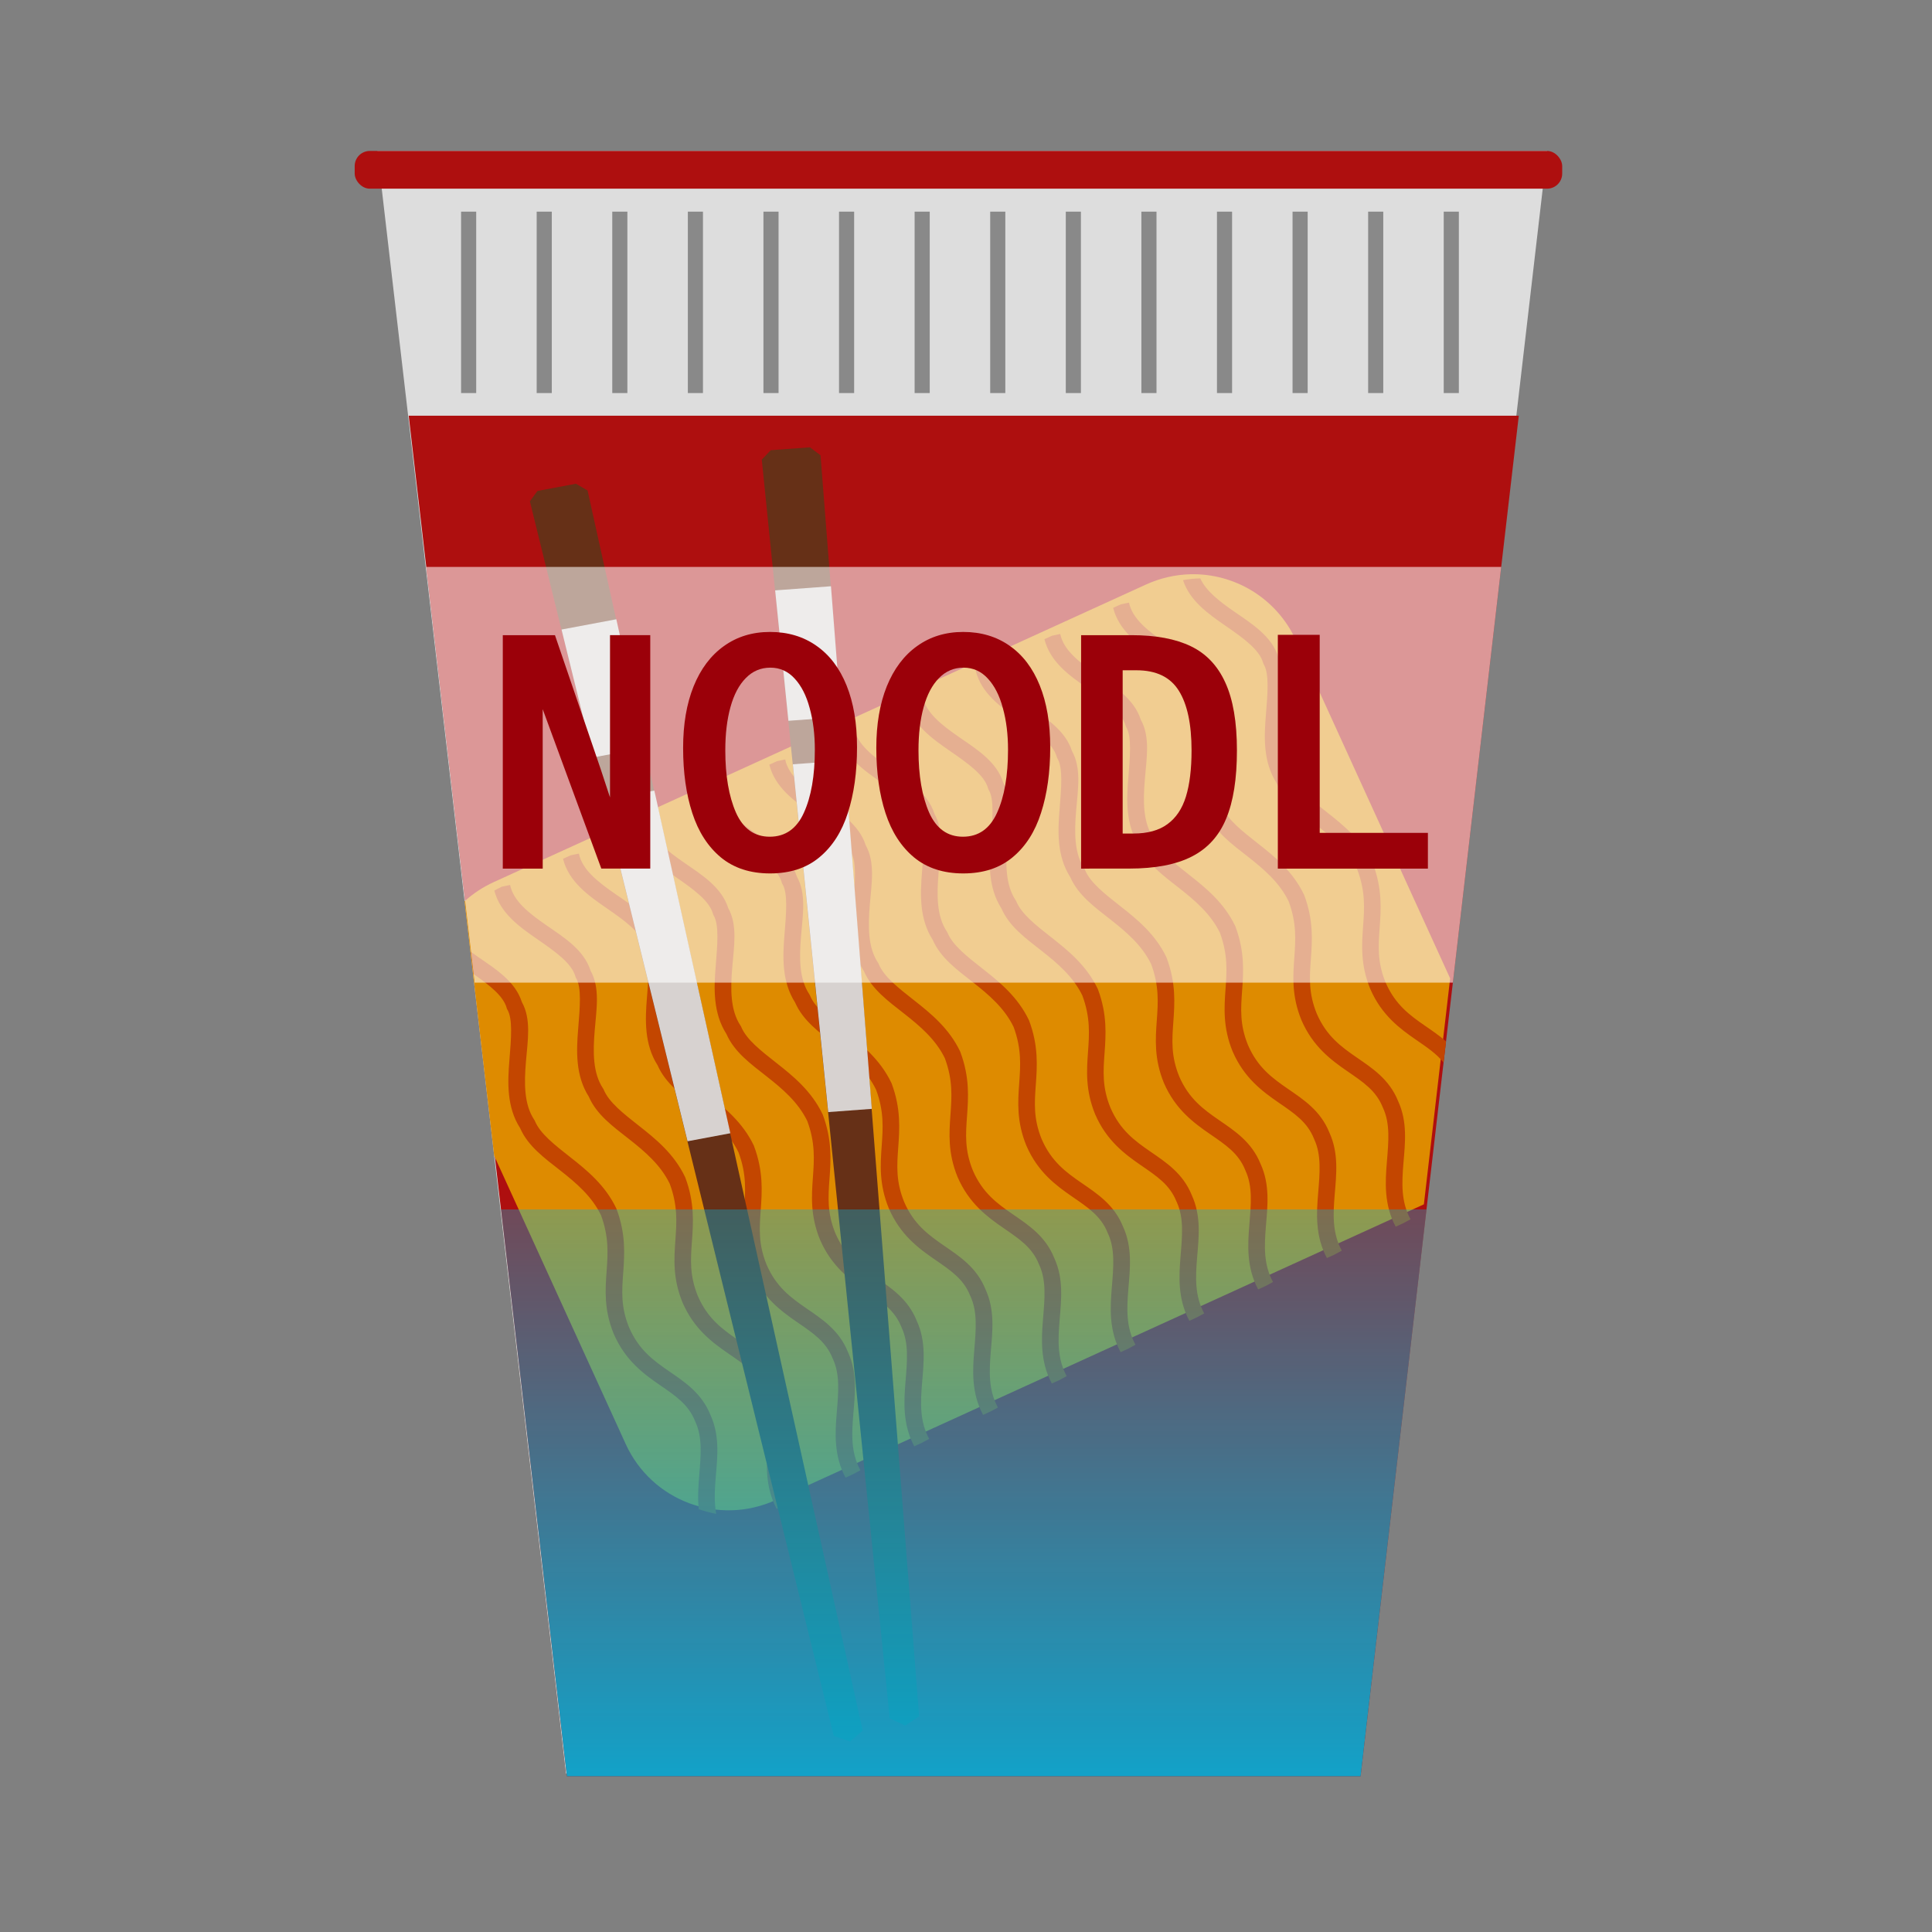 <?xml version="1.0" encoding="UTF-8" standalone="no"?>
<svg
   xmlns:dc="http://purl.org/dc/elements/1.1/"
   xmlns:cc="http://creativecommons.org/ns#"
   xmlns:rdf="http://www.w3.org/1999/02/22-rdf-syntax-ns#"
   xmlns:svg="http://www.w3.org/2000/svg"
   xmlns="http://www.w3.org/2000/svg"
   xmlns:xlink="http://www.w3.org/1999/xlink"
   xmlns:sodipodi="http://sodipodi.sourceforge.net/DTD/sodipodi-0.dtd"
   xmlns:inkscape="http://www.inkscape.org/namespaces/inkscape"
   width="256"
   height="256"
   viewBox="0 0 67.733 67.733"
   version="1.1"
   id="svg8"
   inkscape:version="1.0.2 (e86c870879, 2021-01-15)"
   sodipodi:docname="instant_noodle.svg">
  <rect x="0" y="0" width="67.733" height="67.733" fill="#808080" stroke="none"/>
  <defs
     id="defs2">
    <linearGradient
       inkscape:collect="always"
       id="linearGradient3046">
      <stop
         style="stop-color:#00b3de;stop-opacity:1;"
         offset="0"
         id="stop3042" />
      <stop
         style="stop-color:#00b3de;stop-opacity:0;"
         offset="1"
         id="stop3044" />
    </linearGradient>
    <linearGradient
       inkscape:collect="always"
       xlink:href="#linearGradient3046"
       id="linearGradient3048"
       x1="130"
       y1="250"
       x2="130"
       y2="110"
       gradientUnits="userSpaceOnUse" />
  </defs>
  <sodipodi:namedview
     id="base"
     pagecolor="#ffffff"
     bordercolor="#666666"
     borderopacity="1.0"
     inkscape:pageopacity="0.0"
     inkscape:pageshadow="2"
     inkscape:zoom="1.979899"
     inkscape:cx="83.945056"
     inkscape:cy="80.93998"
     inkscape:document-units="px"
     inkscape:current-layer="layer1"
     inkscape:document-rotation="0"
     showgrid="true"
     units="px"
     inkscape:window-width="1343"
     inkscape:window-height="908"
     inkscape:window-x="144"
     inkscape:window-y="47"
     inkscape:window-maximized="0">
    <inkscape:grid
       type="xygrid"
       id="grid1402" />
  </sodipodi:namedview>
  <g
     inkscape:label="Layer 1"
     inkscape:groupmode="layer"
     id="layer1">
    <path
       id="rect831"
       style="fill:#dddddd;fill-opacity:1;stroke-width:1.323;stroke-linecap:round;stroke-linejoin:round;stroke-dashoffset:3.501;paint-order:stroke markers fill"
       d="M 13.229,5.292 H 54.24 L 47.625,62.177 H 19.844 Z"
       sodipodi:nodetypes="ccccc" />
    <path
       id="path2936"
       style="fill:#ae0f0f;fill-opacity:1;stroke:none;stroke-width:3;stroke-linecap:round;stroke-linejoin:round;stroke-dashoffset:3.501;paint-order:stroke markers fill"
       d="M 54.07 55 L 75 235 L 180 235 L 200.93 55 L 54.07 55 z "
       transform="scale(0.265)" />
    <rect
       style="fill:#ae0f0f;fill-opacity:1;stroke:none;stroke-width:0.794;stroke-linecap:round;stroke-linejoin:round;stroke-dashoffset:3.501;paint-order:stroke markers fill"
       id="rect2939"
       width="42.333"
       height="1.323"
       x="12.435"
       y="5.292"
       ry="0.529" />
    <path
       id="rect2941"
       style="fill:#de8b00;fill-opacity:1;stroke:none;stroke-width:0.846;stroke-linecap:round;stroke-linejoin:round;stroke-dashoffset:3.501;paint-order:stroke markers fill"
       d="m 41.716,20.133 c -0.515,0.015 -1.037,0.131 -1.537,0.359 L 17.31,30.925 c -0.384,0.175 -0.726,0.404 -1.023,0.673 l 1.038,8.921 4.611,10.106 c 0.913,2 3.258,2.876 5.258,1.964 L 49.919,42.222 50.84,34.301 45.437,22.456 C 44.752,20.956 43.262,20.088 41.716,20.133 Z" />
    <path
       id="path2945"
       style="color:#000000;font-style:normal;font-variant:normal;font-weight:normal;font-stretch:normal;font-size:medium;line-height:normal;font-family:sans-serif;font-variant-ligatures:normal;font-variant-position:normal;font-variant-caps:normal;font-variant-numeric:normal;font-variant-alternates:normal;font-variant-east-asian:normal;font-feature-settings:normal;font-variation-settings:normal;text-indent:0;text-align:start;text-decoration:none;text-decoration-line:none;text-decoration-style:solid;text-decoration-color:#000000;letter-spacing:normal;word-spacing:normal;text-transform:none;writing-mode:lr-tb;direction:ltr;text-orientation:mixed;dominant-baseline:auto;baseline-shift:baseline;text-anchor:start;white-space:normal;shape-padding:0;shape-margin:0;inline-size:0;clip-rule:nonzero;display:inline;overflow:visible;visibility:visible;isolation:auto;mix-blend-mode:normal;color-interpolation:sRGB;color-interpolation-filters:linearRGB;solid-color:#000000;solid-opacity:1;vector-effect:none;fill:#c34600;fill-opacity:1;fill-rule:nonzero;stroke:none;stroke-width:3.78;stroke-linecap:butt;stroke-linejoin:miter;stroke-miterlimit:4;stroke-dasharray:none;stroke-dashoffset:0;stroke-opacity:1;color-rendering:auto;image-rendering:auto;shape-rendering:auto;text-rendering:auto;enable-background:accumulate;stop-color:#000000"
       d="M 158.791 76.516 C 158.031 76.53 157.269 76.615 156.508 76.748 C 157.402 79.488 159.853 81.213 162.07 82.746 C 164.479 84.411 166.602 85.925 167.1 87.674 L 167.141 87.801 L 167.207 87.926 C 167.92 89.143 167.71 91.709 167.469 94.637 C 167.23 97.528 167.103 100.811 168.881 103.582 C 169.925 105.976 172.083 107.533 174.188 109.186 C 176.302 110.846 178.376 112.6 179.588 115.098 C 180.657 117.983 180.504 120.178 180.33 122.578 C 180.156 124.993 179.972 127.634 181.268 130.801 L 181.273 130.814 L 181.277 130.822 C 182.784 134.308 185.216 136.096 187.322 137.549 C 188.778 138.552 190.039 139.401 190.98 140.568 L 191.305 137.773 C 190.428 137.009 189.483 136.366 188.572 135.738 C 186.507 134.314 184.583 132.914 183.303 129.963 C 182.195 127.249 182.349 125.15 182.523 122.74 C 182.698 120.328 182.89 117.613 181.639 114.275 L 181.625 114.232 L 181.604 114.186 C 180.143 111.133 177.712 109.156 175.553 107.461 C 173.394 105.765 171.549 104.322 170.848 102.662 L 170.812 102.564 L 170.758 102.484 C 169.399 100.435 169.425 97.66 169.66 94.812 C 169.892 92.001 170.388 89.181 169.117 86.914 C 168.242 84.162 165.647 82.547 163.324 80.941 C 161.316 79.553 159.558 78.195 158.791 76.516 z M 149.363 79.725 L 148.285 79.949 L 147.268 80.412 C 148.016 83.439 150.623 85.276 152.969 86.898 C 155.377 88.563 157.508 90.073 158.006 91.822 L 158.041 91.951 L 158.113 92.074 C 158.826 93.291 158.61 95.859 158.369 98.787 C 158.131 101.674 158.004 104.952 159.773 107.721 C 160.815 110.123 162.985 111.678 165.094 113.334 C 167.208 114.994 169.274 116.753 170.486 119.25 C 171.556 122.135 171.404 124.33 171.23 126.73 C 171.056 129.146 170.877 131.783 172.172 134.949 L 172.18 134.965 L 172.182 134.971 C 173.688 138.456 176.114 140.249 178.221 141.701 C 180.327 143.154 182.047 144.266 182.943 146.518 L 182.955 146.545 L 182.967 146.57 C 183.933 148.65 183.7 151.032 183.479 153.721 C 183.259 156.389 183.087 159.367 184.643 162.285 L 185.641 161.83 L 186.607 161.307 C 185.345 158.979 185.451 156.544 185.668 153.898 C 185.885 151.263 186.234 148.426 184.967 145.674 C 183.797 142.769 181.534 141.31 179.473 139.889 C 177.408 138.465 175.488 137.063 174.207 134.111 C 173.099 131.397 173.248 129.303 173.422 126.893 C 173.596 124.48 173.796 121.761 172.545 118.424 L 172.525 118.383 L 172.504 118.338 C 171.043 115.286 168.61 113.309 166.451 111.613 C 164.292 109.918 162.453 108.471 161.752 106.811 L 161.709 106.717 L 161.656 106.635 C 160.298 104.585 160.326 101.813 160.561 98.965 C 160.792 96.153 161.285 93.336 160.014 91.068 C 159.138 88.316 156.545 86.699 154.223 85.094 C 151.85 83.453 149.811 81.861 149.363 79.725 z M 140.264 83.875 L 139.189 84.098 L 138.176 84.561 C 138.924 87.587 141.531 89.425 143.877 91.047 C 146.285 92.712 148.408 94.224 148.906 95.973 L 148.941 96.104 L 149.012 96.225 C 149.724 97.442 149.511 100.012 149.27 102.939 C 149.031 105.831 148.909 109.112 150.688 111.883 C 151.732 114.276 153.889 115.834 155.994 117.486 C 158.112 119.149 160.181 120.908 161.393 123.412 C 162.454 126.288 162.304 128.486 162.131 130.881 C 161.956 133.296 161.777 135.935 163.072 139.102 L 163.078 139.115 L 163.082 139.123 C 164.589 142.609 167.023 144.397 169.129 145.85 C 171.235 147.302 172.947 148.416 173.844 150.668 L 173.855 150.695 L 173.867 150.723 C 174.834 152.803 174.606 155.18 174.385 157.869 C 174.165 160.537 173.987 163.517 175.543 166.436 L 176.543 165.98 L 177.514 165.457 C 176.251 163.13 176.359 160.692 176.576 158.047 C 176.793 155.411 177.134 152.577 175.867 149.824 C 174.698 146.919 172.434 145.462 170.373 144.041 C 168.308 142.617 166.388 141.215 165.107 138.264 C 163.999 135.55 164.154 133.451 164.328 131.041 C 164.502 128.629 164.694 125.914 163.443 122.576 L 163.426 122.535 L 163.404 122.488 C 161.943 119.436 159.516 117.457 157.357 115.762 C 155.198 114.066 153.353 112.623 152.652 110.963 L 152.609 110.869 L 152.557 110.787 C 151.198 108.738 151.224 105.965 151.459 103.117 C 151.691 100.306 152.193 97.482 150.922 95.215 C 150.047 92.462 147.451 90.848 145.129 89.242 C 142.756 87.602 140.711 86.011 140.264 83.875 z M 131.172 88.023 L 130.092 88.248 L 129.076 88.711 C 129.824 91.738 132.431 93.575 134.777 95.197 C 137.186 96.862 139.309 98.376 139.807 100.125 L 139.848 100.252 L 139.914 100.377 C 140.627 101.594 140.417 104.16 140.176 107.088 C 139.937 109.979 139.81 113.262 141.588 116.033 C 142.632 118.427 144.79 119.984 146.895 121.637 C 149.009 123.297 151.081 125.051 152.293 127.549 C 153.362 130.434 153.211 132.629 153.037 135.029 C 152.863 137.445 152.678 140.086 153.973 143.252 L 153.98 143.268 L 153.982 143.273 C 155.489 146.759 157.923 148.547 160.029 150 C 162.136 151.453 163.853 152.565 164.75 154.816 L 164.762 154.844 L 164.773 154.871 C 165.74 156.951 165.506 159.331 165.285 162.02 C 165.066 164.688 164.893 167.668 166.449 170.586 L 167.445 170.131 L 168.414 169.607 C 167.152 167.28 167.259 164.842 167.477 162.197 C 167.693 159.565 168.031 156.734 166.77 153.984 C 165.601 151.074 163.342 149.612 161.279 148.189 C 159.214 146.765 157.288 145.365 156.008 142.414 C 154.9 139.7 155.054 137.602 155.229 135.191 C 155.403 132.779 155.595 130.064 154.344 126.727 L 154.332 126.684 L 154.311 126.637 C 152.85 123.585 150.417 121.608 148.258 119.912 C 146.099 118.217 144.254 116.774 143.553 115.113 L 143.518 115.016 L 143.463 114.936 C 142.104 112.886 142.132 110.114 142.367 107.266 C 142.599 104.454 143.093 101.634 141.822 99.367 C 140.947 96.615 138.352 95 136.029 93.395 C 133.657 91.754 131.619 90.16 131.172 88.023 z M 122.068 92.176 L 120.99 92.4 L 119.975 92.863 C 120.723 95.89 123.33 97.728 125.676 99.35 C 128.084 101.015 130.215 102.524 130.713 104.273 L 130.748 104.404 L 130.82 104.525 C 131.533 105.742 131.317 108.312 131.076 111.24 C 130.838 114.127 130.711 117.406 132.48 120.174 C 133.522 122.576 135.69 124.131 137.799 125.787 C 139.913 127.447 141.979 129.204 143.191 131.701 C 144.261 134.586 144.111 136.781 143.938 139.182 C 143.763 141.597 143.584 144.236 144.879 147.402 L 144.885 147.416 L 144.889 147.424 C 146.395 150.909 148.821 152.7 150.928 154.152 C 153.034 155.605 154.752 156.717 155.648 158.969 L 155.662 158.996 L 155.674 159.021 C 156.64 161.102 156.407 163.483 156.186 166.172 C 155.966 168.84 155.792 171.818 157.348 174.736 L 158.348 174.281 L 159.312 173.76 C 158.05 171.432 158.158 168.995 158.375 166.35 C 158.592 163.714 158.939 160.878 157.672 158.125 C 156.503 155.22 154.239 153.763 152.178 152.342 C 150.113 150.918 148.195 149.516 146.914 146.564 C 145.806 143.851 145.953 141.754 146.127 139.344 C 146.301 136.931 146.501 134.214 145.25 130.877 L 145.232 130.836 L 145.211 130.789 C 143.75 127.737 141.315 125.76 139.156 124.064 C 136.997 122.369 135.16 120.924 134.459 119.264 L 134.416 119.168 L 134.363 119.088 C 133.005 117.038 133.031 114.266 133.266 111.418 C 133.497 108.607 133.992 105.787 132.721 103.52 C 131.845 100.767 129.252 99.151 126.93 97.545 C 124.557 95.905 122.516 94.312 122.068 92.176 z M 112.969 96.328 L 111.895 96.549 L 110.881 97.012 C 111.629 100.038 114.236 101.876 116.582 103.498 C 118.99 105.163 121.115 106.677 121.613 108.426 L 121.648 108.555 L 121.719 108.678 C 122.431 109.895 122.218 112.463 121.977 115.391 C 121.738 118.282 121.614 121.563 123.393 124.334 C 124.437 126.728 126.595 128.285 128.699 129.938 C 130.817 131.601 132.887 133.361 134.098 135.865 C 135.159 138.741 135.009 140.939 134.836 143.334 C 134.661 145.749 134.484 148.386 135.779 151.553 L 135.785 151.566 L 135.789 151.574 C 137.296 155.06 139.728 156.848 141.834 158.301 C 143.94 159.753 145.652 160.867 146.549 163.119 L 146.561 163.146 L 146.574 163.174 C 147.541 165.254 147.311 167.632 147.09 170.32 C 146.871 172.989 146.692 175.97 148.248 178.889 L 149.25 178.432 L 150.219 177.908 C 148.956 175.581 149.064 173.143 149.281 170.498 C 149.498 167.863 149.839 165.03 148.572 162.277 C 147.403 159.372 145.139 157.913 143.078 156.492 C 141.013 155.068 139.095 153.666 137.814 150.715 C 136.706 148.001 136.861 145.902 137.035 143.492 C 137.209 141.08 137.401 138.365 136.15 135.027 L 136.131 134.986 L 136.111 134.939 C 134.65 131.888 132.223 129.908 130.064 128.213 C 127.905 126.517 126.06 125.074 125.359 123.414 L 125.316 123.32 L 125.264 123.238 C 123.905 121.189 123.929 118.416 124.164 115.568 C 124.396 112.757 124.898 109.935 123.627 107.668 C 122.751 104.916 120.158 103.301 117.836 101.695 C 115.463 100.055 113.416 98.464 112.969 96.328 z M 103.877 100.475 L 102.799 100.699 L 101.781 101.162 C 102.529 104.189 105.136 106.026 107.482 107.648 C 109.891 109.313 112.014 110.827 112.512 112.576 L 112.553 112.703 L 112.619 112.828 C 113.332 114.045 113.122 116.611 112.881 119.539 C 112.643 122.43 112.517 125.713 114.295 128.484 C 115.339 130.878 117.495 132.435 119.6 134.088 C 121.714 135.748 123.788 137.503 125 140 C 126.069 142.885 125.916 145.082 125.742 147.482 C 125.568 149.898 125.385 152.537 126.68 155.703 L 126.686 155.719 L 126.689 155.725 C 128.196 159.21 130.628 160.999 132.734 162.451 C 134.841 163.904 136.559 165.018 137.455 167.27 L 137.467 167.295 L 137.479 167.322 C 138.445 169.402 138.211 171.784 137.99 174.473 C 137.771 177.141 137.598 180.119 139.154 183.037 L 140.152 182.582 L 141.119 182.059 C 139.857 179.731 139.964 177.293 140.182 174.648 C 140.398 172.016 140.738 169.185 139.477 166.436 C 138.308 163.525 136.047 162.063 133.984 160.641 C 131.919 159.217 129.993 157.819 128.713 154.867 C 127.605 152.153 127.761 150.055 127.936 147.645 C 128.11 145.232 128.302 142.517 127.051 139.18 L 127.037 139.135 L 127.016 139.09 C 125.555 136.038 123.124 134.059 120.965 132.363 C 118.806 130.668 116.961 129.225 116.26 127.564 L 116.225 127.467 L 116.17 127.387 C 114.811 125.337 114.838 122.565 115.072 119.717 C 115.304 116.905 115.801 114.086 114.529 111.818 C 113.654 109.066 111.059 107.451 108.736 105.846 C 106.364 104.205 104.324 102.611 103.877 100.475 z M 94.775 104.629 L 93.697 104.852 L 92.68 105.314 C 93.428 108.341 96.035 110.179 98.381 111.801 C 100.789 113.466 102.92 114.976 103.418 116.725 L 103.453 116.855 L 103.525 116.977 C 104.238 118.194 104.023 120.763 103.781 123.691 C 103.543 126.578 103.418 129.857 105.188 132.625 C 106.229 135.027 108.397 136.582 110.506 138.238 C 112.62 139.898 114.686 141.655 115.898 144.152 C 116.968 147.038 116.816 149.232 116.643 151.633 C 116.468 154.048 116.289 156.687 117.584 159.854 L 117.592 159.867 L 117.594 159.875 C 119.101 163.361 121.526 165.151 123.633 166.604 C 125.739 168.056 127.459 169.168 128.355 171.42 L 128.367 171.447 L 128.379 171.475 C 129.346 173.555 129.112 175.934 128.891 178.623 C 128.671 181.291 128.499 184.269 130.055 187.188 L 131.053 186.732 L 132.02 186.211 C 130.757 183.884 130.863 181.446 131.08 178.801 C 131.297 176.165 131.646 173.329 130.379 170.576 C 129.21 167.671 126.946 166.214 124.885 164.793 C 122.82 163.369 120.9 161.967 119.619 159.016 C 118.511 156.302 118.66 154.207 118.834 151.797 C 119.008 149.384 119.208 146.666 117.957 143.328 L 117.938 143.287 L 117.916 143.24 C 116.455 140.188 114.022 138.211 111.863 136.516 C 109.704 134.82 107.865 133.375 107.164 131.715 L 107.121 131.621 L 107.07 131.539 C 105.712 129.49 105.738 126.717 105.973 123.869 C 106.204 121.058 106.697 118.238 105.426 115.971 C 104.55 113.219 101.959 111.604 99.637 109.998 C 97.264 108.358 95.223 106.765 94.775 104.629 z M 85.676 108.779 L 84.6 109.002 L 83.588 109.463 C 84.336 112.49 86.943 114.327 89.289 115.949 C 91.697 117.614 93.82 119.128 94.318 120.877 L 94.354 121.006 L 94.424 121.129 C 95.136 122.346 94.923 124.914 94.682 127.842 C 94.443 130.733 94.321 134.014 96.1 136.785 C 97.144 139.179 99.302 140.736 101.406 142.389 C 103.524 144.052 105.594 145.812 106.805 148.316 C 107.866 151.192 107.716 153.39 107.543 155.785 C 107.368 158.2 107.189 160.838 108.484 164.004 L 108.492 164.02 L 108.494 164.025 C 110.001 167.511 112.435 169.299 114.541 170.752 C 116.647 172.205 118.359 173.32 119.256 175.572 L 119.268 175.598 L 119.279 175.625 C 120.246 177.705 120.018 180.083 119.797 182.771 C 119.578 185.44 119.399 188.422 120.955 191.34 L 121.955 190.883 L 122.926 190.359 C 121.663 188.032 121.771 185.594 121.988 182.949 C 122.205 180.314 122.546 177.481 121.279 174.729 C 120.11 171.824 117.846 170.365 115.785 168.943 C 113.72 167.519 111.8 166.117 110.52 163.166 C 109.411 160.452 109.566 158.353 109.74 155.943 C 109.915 153.531 110.106 150.816 108.855 147.479 L 108.838 147.438 L 108.816 147.393 C 107.355 144.341 104.929 142.36 102.77 140.664 C 100.611 138.969 98.765 137.526 98.064 135.865 L 98.021 135.771 L 97.969 135.689 C 96.61 133.64 96.636 130.869 96.871 128.021 C 97.103 125.21 97.605 122.386 96.334 120.119 C 95.458 117.367 92.863 115.752 90.541 114.146 C 88.168 112.506 86.123 110.915 85.676 108.779 z M 76.584 112.928 L 75.504 113.15 L 74.488 113.615 C 75.236 116.642 77.843 118.48 80.189 120.102 C 82.598 121.767 84.721 123.278 85.219 125.027 L 85.26 125.156 L 85.324 125.279 C 86.037 126.496 85.829 129.064 85.588 131.992 C 85.35 134.883 85.222 138.166 87 140.938 C 88.044 143.331 90.202 144.888 92.307 146.541 C 94.421 148.201 96.493 149.954 97.705 152.451 C 98.774 155.336 98.623 157.533 98.449 159.934 C 98.275 162.349 98.09 164.99 99.385 168.156 L 99.391 168.17 L 99.395 168.178 C 100.901 171.663 103.335 173.452 105.441 174.904 C 107.548 176.357 109.264 177.469 110.16 179.721 L 110.174 179.748 L 110.186 179.773 C 111.152 181.853 110.918 184.235 110.697 186.924 C 110.478 189.592 110.305 192.57 111.861 195.488 L 112.857 195.033 L 113.826 194.51 C 112.564 192.182 112.671 189.745 112.889 187.1 C 113.105 184.464 113.452 181.63 112.186 178.877 C 111.016 175.972 108.752 174.515 106.691 173.094 C 104.626 171.67 102.701 170.27 101.42 167.318 C 100.312 164.604 100.466 162.506 100.641 160.096 C 100.815 157.683 101.007 154.968 99.756 151.631 L 99.744 151.588 L 99.723 151.541 C 98.262 148.489 95.829 146.51 93.67 144.814 C 91.511 143.119 89.666 141.678 88.965 140.018 L 88.93 139.92 L 88.875 139.838 C 87.516 137.788 87.545 135.016 87.779 132.168 C 88.011 129.357 88.506 126.537 87.234 124.27 C 86.359 121.517 83.764 119.903 81.441 118.297 C 79.069 116.656 77.031 115.064 76.584 112.928 z M 67.482 117.08 L 66.404 117.303 C 66.404 117.303 66.402 117.303 66.402 117.303 C 66.055 117.461 65.727 117.642 65.398 117.822 C 66.165 120.816 68.756 122.642 71.088 124.254 C 73.496 125.919 75.627 127.429 76.125 129.178 L 76.16 129.307 L 76.232 129.428 C 76.945 130.645 76.73 133.215 76.488 136.143 C 76.25 139.029 76.123 142.308 77.893 145.076 C 78.934 147.478 81.102 149.033 83.211 150.689 C 85.325 152.35 87.392 154.106 88.604 156.604 C 89.673 159.489 89.523 161.684 89.35 164.084 C 89.175 166.499 88.996 169.138 90.291 172.305 L 90.297 172.318 L 90.301 172.326 C 91.808 175.812 94.233 177.602 96.34 179.055 C 98.446 180.507 100.164 181.619 101.061 183.871 L 101.074 183.898 L 101.086 183.926 C 102.053 186.006 101.819 188.385 101.598 191.074 C 101.38 193.727 101.209 196.689 102.736 199.592 C 103.079 199.464 103.422 199.338 103.76 199.184 L 104.725 198.662 C 103.462 196.335 103.57 193.897 103.787 191.252 C 104.004 188.617 104.351 185.782 103.084 183.029 C 101.915 180.124 99.651 178.665 97.59 177.244 C 95.525 175.82 93.607 174.418 92.326 171.467 C 91.218 168.753 91.365 166.658 91.539 164.248 C 91.713 161.836 91.913 159.117 90.662 155.779 L 90.645 155.738 L 90.623 155.691 C 89.162 152.639 86.727 150.662 84.568 148.967 C 82.409 147.271 80.572 145.826 79.871 144.166 L 79.828 144.072 L 79.775 143.99 C 78.417 141.941 78.443 139.168 78.678 136.32 C 78.909 133.509 79.404 130.689 78.133 128.422 C 77.257 125.67 74.664 124.055 72.342 122.449 C 69.969 120.809 67.93 119.216 67.482 117.08 z M 62.318 125.938 L 62.66 128.871 C 64.777 130.353 66.575 131.747 67.025 133.328 L 67.061 133.459 L 67.131 133.58 C 67.843 134.797 67.63 137.367 67.389 140.295 C 67.15 143.186 67.026 146.465 68.805 149.236 C 69.849 151.63 72.007 153.187 74.111 154.84 C 76.229 156.503 78.299 158.263 79.51 160.768 C 80.571 163.644 80.421 165.841 80.248 168.236 C 80.074 170.652 79.896 173.289 81.191 176.455 L 81.197 176.471 L 81.201 176.477 C 82.708 179.962 85.14 181.751 87.246 183.203 C 89.352 184.656 91.064 185.772 91.961 188.023 L 91.973 188.051 L 91.986 188.076 C 92.953 190.156 92.723 192.536 92.502 195.225 C 92.386 196.632 92.287 198.127 92.441 199.654 C 93.192 199.925 93.965 200.131 94.752 200.279 C 94.464 198.722 94.553 197.104 94.693 195.4 C 94.91 192.765 95.251 189.932 93.984 187.18 C 92.815 184.275 90.551 182.816 88.49 181.395 C 86.425 179.97 84.507 178.57 83.227 175.619 C 82.118 172.905 82.273 170.807 82.447 168.396 C 82.622 165.984 82.813 163.269 81.562 159.932 L 81.543 159.891 L 81.523 159.844 C 80.063 156.791 77.636 154.811 75.477 153.115 C 73.318 151.42 71.472 149.977 70.771 148.316 L 70.729 148.223 L 70.676 148.141 C 69.317 146.091 69.343 143.321 69.578 140.473 C 69.81 137.661 70.312 134.838 69.041 132.57 C 68.165 129.818 65.57 128.203 63.248 126.598 C 62.93 126.378 62.621 126.157 62.318 125.938 z "
       transform="scale(0.265)" />
    <path
       id="rect3050"
       style="fill:#696969;fill-opacity:0.723;stroke:none;stroke-width:2.2;stroke-linecap:round;stroke-linejoin:round;stroke-miterlimit:4;stroke-dasharray:none;stroke-dashoffset:3.501;stroke-opacity:1;paint-order:stroke markers fill"
       d="M 61 28 L 61 52 L 63 52 L 63 28 L 61 28 z M 71 28 L 71 52 L 73 52 L 73 28 L 71 28 z M 81 28 L 81 52 L 83 52 L 83 28 L 81 28 z M 91 28 L 91 52 L 93 52 L 93 28 L 91 28 z M 101 28 L 101 52 L 103 52 L 103 28 L 101 28 z M 111 28 L 111 52 L 113 52 L 113 28 L 111 28 z M 121 28 L 121 52 L 123 52 L 123 28 L 121 28 z M 131 28 L 131 52 L 133 52 L 133 28 L 131 28 z M 141 28 L 141 52 L 143 52 L 143 28 L 141 28 z M 151 28 L 151 52 L 153 52 L 153 28 L 151 28 z M 161 28 L 161 52 L 163 52 L 163 28 L 161 28 z M 171 28 L 171 52 L 173 52 L 173 28 L 171 28 z M 181 28 L 181 52 L 183 52 L 183 28 L 181 28 z M 191 28 L 191 52 L 193 52 L 193 28 L 191 28 z "
       transform="scale(0.265)" />
    <g
       id="g3144"
       transform="matrix(1.274,-0.239,0.269,1.13,15.112,10.416)">
      <path
         id="rect3130"
         style="fill:#663017;fill-opacity:1;stroke:none;stroke-width:0.582;stroke-linecap:round;stroke-linejoin:round;stroke-miterlimit:4;stroke-dasharray:none;stroke-dashoffset:3.501;stroke-opacity:1;paint-order:stroke markers fill"
         d="M 1.587,6.35 H 2.646 L 2.91,6.615 2.381,44.979 1.984,45.23 1.587,44.979 1.323,6.615 Z"
         sodipodi:nodetypes="cccccccc" />
      <path
         id="rect3133"
         style="fill:#d7d2d0;fill-opacity:1;stroke:none;stroke-width:2.2;stroke-linecap:round;stroke-linejoin:round;stroke-miterlimit:4;stroke-dasharray:none;stroke-dashoffset:3.501;stroke-opacity:1;paint-order:stroke markers fill"
         d="m 5.104,40 0.104,15 h 5.379 l 0.207,-15 z m 0.139,20 0.275,40 H 9.965 L 10.518,60 Z"
         transform="scale(0.265)" />
    </g>
    <g
       id="g3150"
       transform="matrix(1.298,-0.096,0.108,1.151,24.275,8.627)">
      <path
         id="path3146"
         style="fill:#663017;fill-opacity:1;stroke:none;stroke-width:0.582;stroke-linecap:round;stroke-linejoin:round;stroke-miterlimit:4;stroke-dasharray:none;stroke-dashoffset:3.501;stroke-opacity:1;paint-order:stroke markers fill"
         d="M 1.587,6.35 H 2.646 L 2.91,6.615 2.381,44.979 1.984,45.23 1.587,44.979 1.323,6.615 Z"
         sodipodi:nodetypes="cccccccc" />
      <path
         id="path3148"
         style="fill:#d7d2d0;fill-opacity:1;stroke:none;stroke-width:2.2;stroke-linecap:round;stroke-linejoin:round;stroke-miterlimit:4;stroke-dasharray:none;stroke-dashoffset:3.501;stroke-opacity:1;paint-order:stroke markers fill"
         d="m 5.104,40 0.104,15 h 5.379 l 0.207,-15 z m 0.139,20 0.275,40 H 9.965 L 10.518,60 Z"
         transform="scale(0.265)" />
    </g>
    <path
       id="rect3037"
       style="fill:url(#linearGradient3048);fill-opacity:1;stroke:none;stroke-width:2.2;stroke-linecap:round;stroke-linejoin:round;stroke-miterlimit:4;stroke-dasharray:none;stroke-dashoffset:3.501;stroke-opacity:1;paint-order:stroke markers fill"
       d="M 66.279 160 L 75 235 L 180 235 L 188.721 160 L 66.279 160 z "
       transform="scale(0.265)" />
    <path
       id="path3160"
       style="fill:#ffffff;fill-opacity:0.567;stroke:none;stroke-width:2.2;stroke-linecap:round;stroke-linejoin:round;stroke-miterlimit:4;stroke-dasharray:none;stroke-dashoffset:3.501;stroke-opacity:1;paint-order:stroke markers fill"
       d="M 56.396 75 L 62.791 130 L 192.209 130 L 198.604 75 L 56.396 75 z "
       transform="scale(0.265)" />
    <g
       aria-label="NOODL"
       id="text3154"
       style="font-weight:bold;font-size:11.289px;line-height:1.25;font-family:JuliaMono;-inkscape-font-specification:'JuliaMono, Bold';fill:#9b0009;fill-opacity:1;stroke:#ec8885;stroke-width:0.423;stroke-miterlimit:4;stroke-dasharray:none;stroke-opacity:0">
      <path
         d="m 19.027,30.452 h -1.4 v -8.184 h 1.829 l 1.603,4.696 0.327,0.993 v -5.69 h 1.411 v 8.184 h -1.716 l -2.055,-5.588 z"
         style="fill:#9b0009;fill-opacity:1;stroke:#ec8885;stroke-width:0.423;stroke-miterlimit:4;stroke-dasharray:none;stroke-opacity:0"
         id="path3165" />
      <path
         d="m 26.997,30.621 q -1.044,0 -1.727,-0.564 -0.677,-0.564 -0.999,-1.552 -0.322,-0.988 -0.322,-2.286 0,-1.242 0.367,-2.156 0.373,-0.92 1.061,-1.411 0.689,-0.497 1.62,-0.497 0.937,0 1.626,0.485 0.689,0.48 1.056,1.389 0.367,0.909 0.367,2.167 0,1.31 -0.322,2.303 -0.316,0.993 -0.999,1.558 -0.677,0.564 -1.727,0.564 z m -0.011,-1.287 q 0.818,0 1.197,-0.841 0.384,-0.841 0.384,-2.207 0,-0.813 -0.181,-1.462 -0.175,-0.655 -0.525,-1.033 -0.35,-0.384 -0.852,-0.384 -0.508,0 -0.864,0.367 -0.356,0.361 -0.536,1.016 -0.181,0.649 -0.181,1.518 0,1.326 0.373,2.179 0.378,0.847 1.185,0.847 z"
         style="fill:#9b0009;fill-opacity:1;stroke:#ec8885;stroke-width:0.423;stroke-miterlimit:4;stroke-dasharray:none;stroke-opacity:0"
         id="path3167" />
      <path
         d="m 33.77,30.621 q -1.044,0 -1.727,-0.564 -0.677,-0.564 -0.999,-1.552 -0.322,-0.988 -0.322,-2.286 0,-1.242 0.367,-2.156 0.373,-0.92 1.061,-1.411 0.689,-0.497 1.62,-0.497 0.937,0 1.626,0.485 0.689,0.48 1.056,1.389 0.367,0.909 0.367,2.167 0,1.31 -0.322,2.303 -0.316,0.993 -0.999,1.558 -0.677,0.564 -1.727,0.564 z m -0.011,-1.287 q 0.818,0 1.197,-0.841 0.384,-0.841 0.384,-2.207 0,-0.813 -0.181,-1.462 -0.175,-0.655 -0.525,-1.033 -0.35,-0.384 -0.852,-0.384 -0.508,0 -0.864,0.367 -0.356,0.361 -0.536,1.016 -0.181,0.649 -0.181,1.518 0,1.326 0.373,2.179 0.378,0.847 1.185,0.847 z"
         style="fill:#9b0009;fill-opacity:1;stroke:#ec8885;stroke-width:0.423;stroke-miterlimit:4;stroke-dasharray:none;stroke-opacity:0"
         id="path3169" />
      <path
         d="m 37.902,30.452 v -8.184 h 1.772 q 1.27,0 2.077,0.389 0.807,0.389 1.208,1.276 0.406,0.886 0.406,2.376 0,1.49 -0.378,2.393 -0.373,0.903 -1.202,1.326 -0.824,0.423 -2.201,0.423 z m 1.84,-1.23 q 0.739,0 1.185,-0.327 0.452,-0.327 0.649,-0.965 0.198,-0.643 0.198,-1.62 0,-1.383 -0.446,-2.094 -0.446,-0.717 -1.484,-0.717 h -0.485 v 5.723 z"
         style="fill:#9b0009;fill-opacity:1;stroke:#ec8885;stroke-width:0.423;stroke-miterlimit:4;stroke-dasharray:none;stroke-opacity:0"
         id="path3171" />
      <path
         d="m 50.06,30.452 h -5.261 v -8.196 h 1.468 v 6.943 h 3.793 z"
         style="fill:#9b0009;fill-opacity:1;stroke:#ec8885;stroke-width:0.423;stroke-miterlimit:4;stroke-dasharray:none;stroke-opacity:0"
         id="path3173" />
    </g>
  </g>
</svg>
